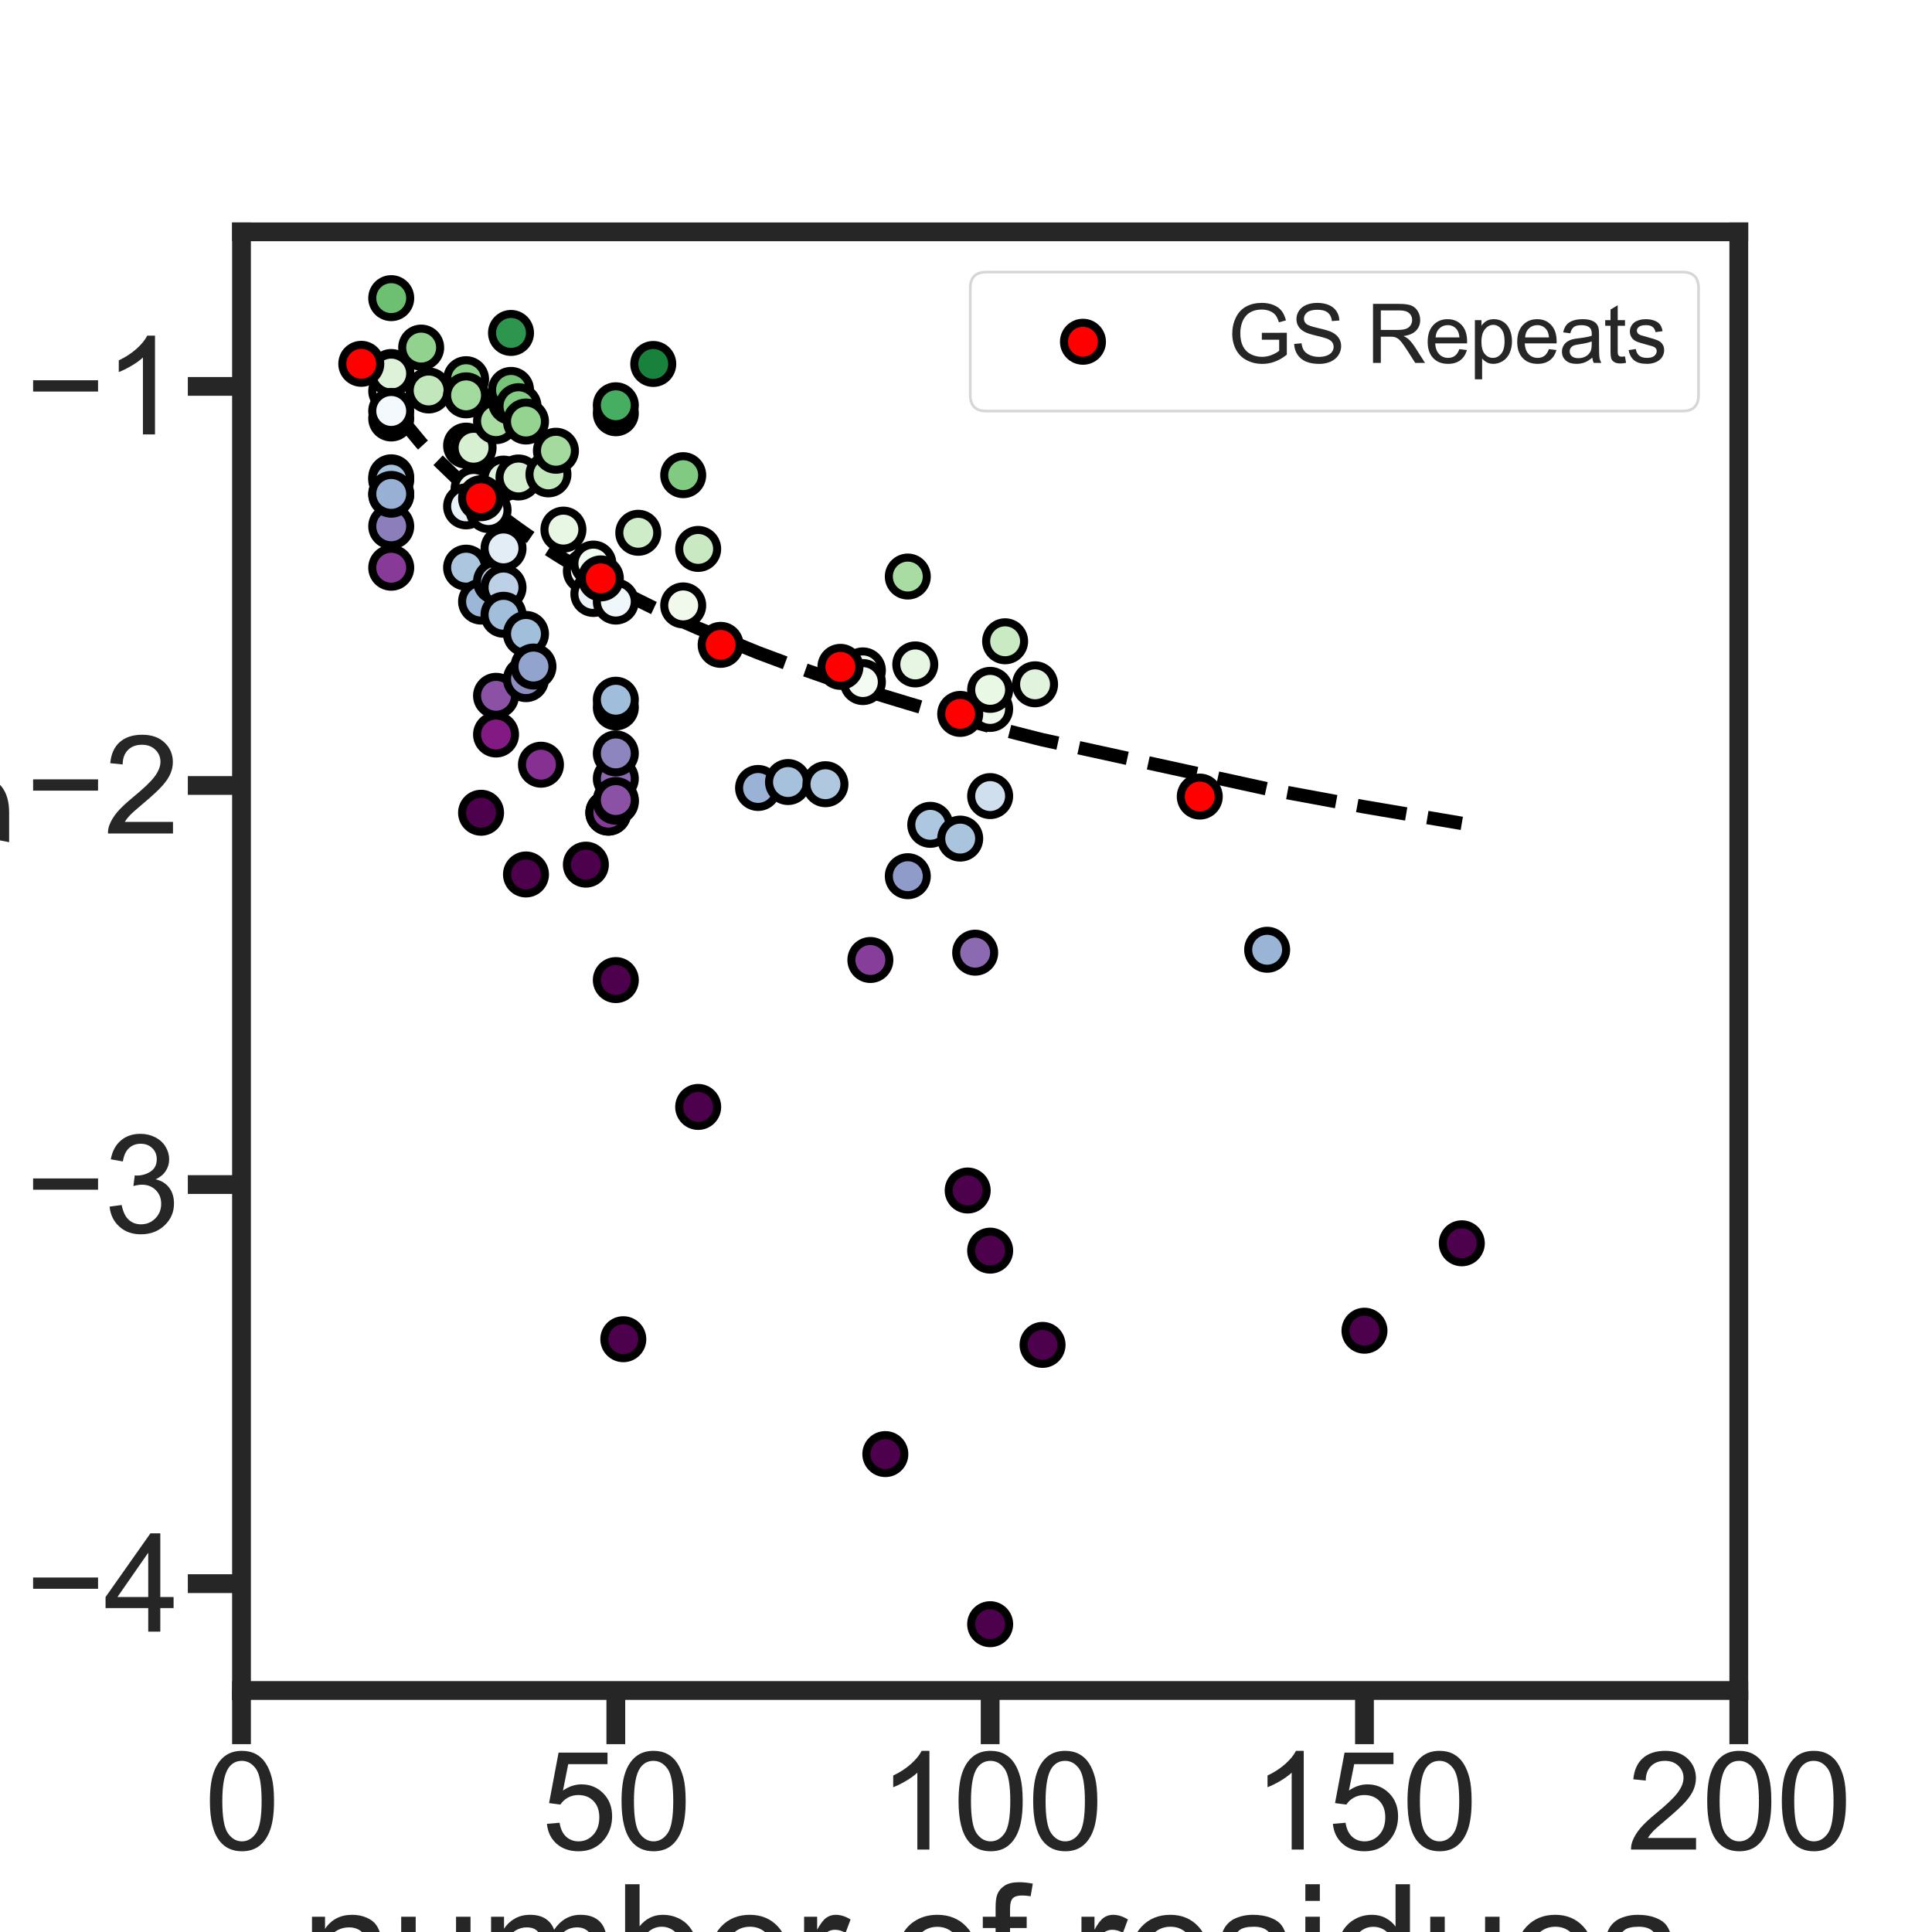 <?xml version="1.0" encoding="utf-8" standalone="no"?>
<!DOCTYPE svg PUBLIC "-//W3C//DTD SVG 1.1//EN"
  "http://www.w3.org/Graphics/SVG/1.1/DTD/svg11.dtd">
<svg xmlns:xlink="http://www.w3.org/1999/xlink" width="720pt" height="720pt" viewBox="0 0 720 720" xmlns="http://www.w3.org/2000/svg" version="1.1">
 <defs>
  <style type="text/css">*{stroke-linejoin: round; stroke-linecap: butt}</style>
 </defs>
 <g id="figure_1">
  <g id="patch_1">
   <path d="M 0 720 
L 720 720 
L 720 0 
L 0 0 
z
" style="fill: #ffffff"/>
  </g>
  <g id="axes_1">
   <g id="patch_2">
    <path d="M 90 630 
L 648 630 
L 648 86.4 
L 90 86.4 
z
" style="fill: #ffffff"/>
   </g>
   <g id="line2d_1">
    <path d="M 145.8 151.629 
L 145.8 151.629 
L 145.8 151.629 
L 145.8 151.629 
L 145.8 151.629 
L 145.8 151.629 
L 145.8 151.629 
L 145.8 151.629 
L 145.8 151.629 
L 145.8 151.629 
L 145.8 151.629 
L 145.8 151.629 
L 156.96 165.117 
L 159.75 168.137 
L 173.7 181.626 
L 173.7 181.626 
L 173.7 181.626 
L 173.7 181.626 
L 173.7 181.626 
L 176.49 184.052 
L 176.49 184.052 
L 179.28 186.4 
L 179.28 186.4 
L 182.07 188.677 
L 184.86 190.886 
L 184.86 190.886 
L 184.86 190.886 
L 184.86 190.886 
L 187.65 193.03 
L 187.65 193.03 
L 187.65 193.03 
L 187.65 193.03 
L 190.44 195.114 
L 190.44 195.114 
L 190.44 195.114 
L 193.23 197.141 
L 193.23 197.141 
L 196.02 199.114 
L 196.02 199.114 
L 196.02 199.114 
L 196.02 199.114 
L 198.81 201.036 
L 201.6 202.909 
L 204.39 204.736 
L 207.18 206.519 
L 209.97 208.259 
L 218.34 213.249 
L 218.34 213.249 
L 221.13 214.84 
L 221.13 214.84 
L 226.71 217.923 
L 226.71 217.923 
L 229.5 219.418 
L 229.5 219.418 
L 229.5 219.418 
L 229.5 219.418 
L 229.5 219.418 
L 229.5 219.418 
L 229.5 219.418 
L 229.5 219.418 
L 229.5 219.418 
L 229.5 219.418 
L 232.29 220.883 
L 237.87 223.728 
L 243.45 226.469 
L 254.61 231.663 
L 254.61 231.663 
L 260.19 234.129 
L 260.19 234.129 
L 282.51 243.246 
L 293.67 247.415 
L 307.62 252.316 
L 321.57 256.913 
L 321.57 256.913 
L 324.36 257.799 
L 329.94 259.54 
L 338.31 262.076 
L 338.31 262.076 
L 341.1 262.903 
L 346.68 264.529 
L 357.84 267.678 
L 360.63 268.444 
L 363.42 269.203 
L 369 270.698 
L 369 270.698 
L 369 270.698 
L 369 270.698 
L 369 270.698 
L 374.58 272.163 
L 385.74 275.009 
L 388.53 275.703 
L 472.23 293.988 
L 508.5 300.695 
L 544.77 306.844 
" clip-path="url(#p6c9219aa99)" style="fill: none; stroke-dasharray: 18.5,8; stroke-dashoffset: 0; stroke: #000000; stroke-width: 5"/>
   </g>
   <g id="matplotlib.axis_1">
    <g id="xtick_1">
     <g id="line2d_2">
      <defs>
       <path id="md8b0ad1a64" d="M 0 0 
L 0 20 
" style="stroke: #262626; stroke-width: 7"/>
      </defs>
      <g>
       <use xlink:href="#md8b0ad1a64" x="90" y="630" style="fill: #262626; stroke: #262626; stroke-width: 7"/>
      </g>
     </g>
     <g id="text_1">
      <!-- 0 -->
      <g style="fill: #262626" transform="translate(76.098 689.289)scale(0.5 -0.5)">
       <defs>
        <path id="ArialMT-30" d="M 266 2259 
Q 266 3072 433 3567 
Q 600 4063 929 4331 
Q 1259 4600 1759 4600 
Q 2128 4600 2406 4451 
Q 2684 4303 2865 4023 
Q 3047 3744 3150 3342 
Q 3253 2941 3253 2259 
Q 3253 1453 3087 958 
Q 2922 463 2592 192 
Q 2263 -78 1759 -78 
Q 1097 -78 719 397 
Q 266 969 266 2259 
z
M 844 2259 
Q 844 1131 1108 757 
Q 1372 384 1759 384 
Q 2147 384 2411 759 
Q 2675 1134 2675 2259 
Q 2675 3391 2411 3762 
Q 2147 4134 1753 4134 
Q 1366 4134 1134 3806 
Q 844 3388 844 2259 
z
" transform="scale(0.016)"/>
       </defs>
       <use xlink:href="#ArialMT-30"/>
      </g>
     </g>
    </g>
    <g id="xtick_2">
     <g id="line2d_3">
      <g>
       <use xlink:href="#md8b0ad1a64" x="229.5" y="630" style="fill: #262626; stroke: #262626; stroke-width: 7"/>
      </g>
     </g>
     <g id="text_2">
      <!-- 50 -->
      <g style="fill: #262626" transform="translate(201.695 689.289)scale(0.5 -0.5)">
       <defs>
        <path id="ArialMT-35" d="M 266 1200 
L 856 1250 
Q 922 819 1161 601 
Q 1400 384 1738 384 
Q 2144 384 2425 690 
Q 2706 997 2706 1503 
Q 2706 1984 2436 2262 
Q 2166 2541 1728 2541 
Q 1456 2541 1237 2417 
Q 1019 2294 894 2097 
L 366 2166 
L 809 4519 
L 3088 4519 
L 3088 3981 
L 1259 3981 
L 1013 2750 
Q 1425 3038 1878 3038 
Q 2478 3038 2890 2622 
Q 3303 2206 3303 1553 
Q 3303 931 2941 478 
Q 2500 -78 1738 -78 
Q 1113 -78 717 272 
Q 322 622 266 1200 
z
" transform="scale(0.016)"/>
       </defs>
       <use xlink:href="#ArialMT-35"/>
       <use xlink:href="#ArialMT-30" x="55.615"/>
      </g>
     </g>
    </g>
    <g id="xtick_3">
     <g id="line2d_4">
      <g>
       <use xlink:href="#md8b0ad1a64" x="369" y="630" style="fill: #262626; stroke: #262626; stroke-width: 7"/>
      </g>
     </g>
     <g id="text_3">
      <!-- 100 -->
      <g style="fill: #262626" transform="translate(327.293 689.289)scale(0.5 -0.5)">
       <defs>
        <path id="ArialMT-31" d="M 2384 0 
L 1822 0 
L 1822 3584 
Q 1619 3391 1289 3197 
Q 959 3003 697 2906 
L 697 3450 
Q 1169 3672 1522 3987 
Q 1875 4303 2022 4600 
L 2384 4600 
L 2384 0 
z
" transform="scale(0.016)"/>
       </defs>
       <use xlink:href="#ArialMT-31"/>
       <use xlink:href="#ArialMT-30" x="55.615"/>
       <use xlink:href="#ArialMT-30" x="111.23"/>
      </g>
     </g>
    </g>
    <g id="xtick_4">
     <g id="line2d_5">
      <g>
       <use xlink:href="#md8b0ad1a64" x="508.5" y="630" style="fill: #262626; stroke: #262626; stroke-width: 7"/>
      </g>
     </g>
     <g id="text_4">
      <!-- 150 -->
      <g style="fill: #262626" transform="translate(466.793 689.289)scale(0.5 -0.5)">
       <use xlink:href="#ArialMT-31"/>
       <use xlink:href="#ArialMT-35" x="55.615"/>
       <use xlink:href="#ArialMT-30" x="111.23"/>
      </g>
     </g>
    </g>
    <g id="xtick_5">
     <g id="line2d_6">
      <g>
       <use xlink:href="#md8b0ad1a64" x="648" y="630" style="fill: #262626; stroke: #262626; stroke-width: 7"/>
      </g>
     </g>
     <g id="text_5">
      <!-- 200 -->
      <g style="fill: #262626" transform="translate(606.293 689.289)scale(0.5 -0.5)">
       <defs>
        <path id="ArialMT-32" d="M 3222 541 
L 3222 0 
L 194 0 
Q 188 203 259 391 
Q 375 700 629 1000 
Q 884 1300 1366 1694 
Q 2113 2306 2375 2664 
Q 2638 3022 2638 3341 
Q 2638 3675 2398 3904 
Q 2159 4134 1775 4134 
Q 1369 4134 1125 3890 
Q 881 3647 878 3216 
L 300 3275 
Q 359 3922 746 4261 
Q 1134 4600 1788 4600 
Q 2447 4600 2831 4234 
Q 3216 3869 3216 3328 
Q 3216 3053 3103 2787 
Q 2991 2522 2730 2228 
Q 2469 1934 1863 1422 
Q 1356 997 1212 845 
Q 1069 694 975 541 
L 3222 541 
z
" transform="scale(0.016)"/>
       </defs>
       <use xlink:href="#ArialMT-32"/>
       <use xlink:href="#ArialMT-30" x="55.615"/>
       <use xlink:href="#ArialMT-30" x="111.23"/>
      </g>
     </g>
    </g>
    <g id="text_6">
     <!-- number of residues -->
     <g style="fill: #262626" transform="translate(112.219 746.173)scale(0.6 -0.6)">
      <defs>
       <path id="ArialMT-6e" d="M 422 0 
L 422 3319 
L 928 3319 
L 928 2847 
Q 1294 3394 1984 3394 
Q 2284 3394 2536 3286 
Q 2788 3178 2913 3003 
Q 3038 2828 3088 2588 
Q 3119 2431 3119 2041 
L 3119 0 
L 2556 0 
L 2556 2019 
Q 2556 2363 2490 2533 
Q 2425 2703 2258 2804 
Q 2091 2906 1866 2906 
Q 1506 2906 1245 2678 
Q 984 2450 984 1813 
L 984 0 
L 422 0 
z
" transform="scale(0.016)"/>
       <path id="ArialMT-75" d="M 2597 0 
L 2597 488 
Q 2209 -75 1544 -75 
Q 1250 -75 995 37 
Q 741 150 617 320 
Q 494 491 444 738 
Q 409 903 409 1263 
L 409 3319 
L 972 3319 
L 972 1478 
Q 972 1038 1006 884 
Q 1059 663 1231 536 
Q 1403 409 1656 409 
Q 1909 409 2131 539 
Q 2353 669 2445 892 
Q 2538 1116 2538 1541 
L 2538 3319 
L 3100 3319 
L 3100 0 
L 2597 0 
z
" transform="scale(0.016)"/>
       <path id="ArialMT-6d" d="M 422 0 
L 422 3319 
L 925 3319 
L 925 2853 
Q 1081 3097 1340 3245 
Q 1600 3394 1931 3394 
Q 2300 3394 2536 3241 
Q 2772 3088 2869 2813 
Q 3263 3394 3894 3394 
Q 4388 3394 4653 3120 
Q 4919 2847 4919 2278 
L 4919 0 
L 4359 0 
L 4359 2091 
Q 4359 2428 4304 2576 
Q 4250 2725 4106 2815 
Q 3963 2906 3769 2906 
Q 3419 2906 3187 2673 
Q 2956 2441 2956 1928 
L 2956 0 
L 2394 0 
L 2394 2156 
Q 2394 2531 2256 2718 
Q 2119 2906 1806 2906 
Q 1569 2906 1367 2781 
Q 1166 2656 1075 2415 
Q 984 2175 984 1722 
L 984 0 
L 422 0 
z
" transform="scale(0.016)"/>
       <path id="ArialMT-62" d="M 941 0 
L 419 0 
L 419 4581 
L 981 4581 
L 981 2947 
Q 1338 3394 1891 3394 
Q 2197 3394 2470 3270 
Q 2744 3147 2920 2923 
Q 3097 2700 3197 2384 
Q 3297 2069 3297 1709 
Q 3297 856 2875 390 
Q 2453 -75 1863 -75 
Q 1275 -75 941 416 
L 941 0 
z
M 934 1684 
Q 934 1088 1097 822 
Q 1363 388 1816 388 
Q 2184 388 2453 708 
Q 2722 1028 2722 1663 
Q 2722 2313 2464 2622 
Q 2206 2931 1841 2931 
Q 1472 2931 1203 2611 
Q 934 2291 934 1684 
z
" transform="scale(0.016)"/>
       <path id="ArialMT-65" d="M 2694 1069 
L 3275 997 
Q 3138 488 2766 206 
Q 2394 -75 1816 -75 
Q 1088 -75 661 373 
Q 234 822 234 1631 
Q 234 2469 665 2931 
Q 1097 3394 1784 3394 
Q 2450 3394 2872 2941 
Q 3294 2488 3294 1666 
Q 3294 1616 3291 1516 
L 816 1516 
Q 847 969 1125 678 
Q 1403 388 1819 388 
Q 2128 388 2347 550 
Q 2566 713 2694 1069 
z
M 847 1978 
L 2700 1978 
Q 2663 2397 2488 2606 
Q 2219 2931 1791 2931 
Q 1403 2931 1139 2672 
Q 875 2413 847 1978 
z
" transform="scale(0.016)"/>
       <path id="ArialMT-72" d="M 416 0 
L 416 3319 
L 922 3319 
L 922 2816 
Q 1116 3169 1280 3281 
Q 1444 3394 1641 3394 
Q 1925 3394 2219 3213 
L 2025 2691 
Q 1819 2813 1613 2813 
Q 1428 2813 1281 2702 
Q 1134 2591 1072 2394 
Q 978 2094 978 1738 
L 978 0 
L 416 0 
z
" transform="scale(0.016)"/>
       <path id="ArialMT-20" transform="scale(0.016)"/>
       <path id="ArialMT-6f" d="M 213 1659 
Q 213 2581 725 3025 
Q 1153 3394 1769 3394 
Q 2453 3394 2887 2945 
Q 3322 2497 3322 1706 
Q 3322 1066 3130 698 
Q 2938 331 2570 128 
Q 2203 -75 1769 -75 
Q 1072 -75 642 372 
Q 213 819 213 1659 
z
M 791 1659 
Q 791 1022 1069 705 
Q 1347 388 1769 388 
Q 2188 388 2466 706 
Q 2744 1025 2744 1678 
Q 2744 2294 2464 2611 
Q 2184 2928 1769 2928 
Q 1347 2928 1069 2612 
Q 791 2297 791 1659 
z
" transform="scale(0.016)"/>
       <path id="ArialMT-66" d="M 556 0 
L 556 2881 
L 59 2881 
L 59 3319 
L 556 3319 
L 556 3672 
Q 556 4006 616 4169 
Q 697 4388 901 4523 
Q 1106 4659 1475 4659 
Q 1713 4659 2000 4603 
L 1916 4113 
Q 1741 4144 1584 4144 
Q 1328 4144 1222 4034 
Q 1116 3925 1116 3625 
L 1116 3319 
L 1763 3319 
L 1763 2881 
L 1116 2881 
L 1116 0 
L 556 0 
z
" transform="scale(0.016)"/>
       <path id="ArialMT-73" d="M 197 991 
L 753 1078 
Q 800 744 1014 566 
Q 1228 388 1613 388 
Q 2000 388 2187 545 
Q 2375 703 2375 916 
Q 2375 1106 2209 1216 
Q 2094 1291 1634 1406 
Q 1016 1563 777 1677 
Q 538 1791 414 1992 
Q 291 2194 291 2438 
Q 291 2659 392 2848 
Q 494 3038 669 3163 
Q 800 3259 1026 3326 
Q 1253 3394 1513 3394 
Q 1903 3394 2198 3281 
Q 2494 3169 2634 2976 
Q 2775 2784 2828 2463 
L 2278 2388 
Q 2241 2644 2061 2787 
Q 1881 2931 1553 2931 
Q 1166 2931 1000 2803 
Q 834 2675 834 2503 
Q 834 2394 903 2306 
Q 972 2216 1119 2156 
Q 1203 2125 1616 2013 
Q 2213 1853 2448 1751 
Q 2684 1650 2818 1456 
Q 2953 1263 2953 975 
Q 2953 694 2789 445 
Q 2625 197 2315 61 
Q 2006 -75 1616 -75 
Q 969 -75 630 194 
Q 291 463 197 991 
z
" transform="scale(0.016)"/>
       <path id="ArialMT-69" d="M 425 3934 
L 425 4581 
L 988 4581 
L 988 3934 
L 425 3934 
z
M 425 0 
L 425 3319 
L 988 3319 
L 988 0 
L 425 0 
z
" transform="scale(0.016)"/>
       <path id="ArialMT-64" d="M 2575 0 
L 2575 419 
Q 2259 -75 1647 -75 
Q 1250 -75 917 144 
Q 584 363 401 755 
Q 219 1147 219 1656 
Q 219 2153 384 2558 
Q 550 2963 881 3178 
Q 1213 3394 1622 3394 
Q 1922 3394 2156 3267 
Q 2391 3141 2538 2938 
L 2538 4581 
L 3097 4581 
L 3097 0 
L 2575 0 
z
M 797 1656 
Q 797 1019 1065 703 
Q 1334 388 1700 388 
Q 2069 388 2326 689 
Q 2584 991 2584 1609 
Q 2584 2291 2321 2609 
Q 2059 2928 1675 2928 
Q 1300 2928 1048 2622 
Q 797 2316 797 1656 
z
" transform="scale(0.016)"/>
      </defs>
      <use xlink:href="#ArialMT-6e"/>
      <use xlink:href="#ArialMT-75" x="55.615"/>
      <use xlink:href="#ArialMT-6d" x="111.23"/>
      <use xlink:href="#ArialMT-62" x="194.531"/>
      <use xlink:href="#ArialMT-65" x="250.146"/>
      <use xlink:href="#ArialMT-72" x="305.762"/>
      <use xlink:href="#ArialMT-20" x="339.062"/>
      <use xlink:href="#ArialMT-6f" x="366.846"/>
      <use xlink:href="#ArialMT-66" x="422.461"/>
      <use xlink:href="#ArialMT-20" x="450.244"/>
      <use xlink:href="#ArialMT-72" x="478.027"/>
      <use xlink:href="#ArialMT-65" x="511.328"/>
      <use xlink:href="#ArialMT-73" x="566.943"/>
      <use xlink:href="#ArialMT-69" x="616.943"/>
      <use xlink:href="#ArialMT-64" x="639.16"/>
      <use xlink:href="#ArialMT-75" x="694.775"/>
      <use xlink:href="#ArialMT-65" x="750.391"/>
      <use xlink:href="#ArialMT-73" x="806.006"/>
     </g>
    </g>
   </g>
   <g id="matplotlib.axis_2">
    <g id="ytick_1">
     <g id="line2d_7">
      <defs>
       <path id="meb2c14fa1a" d="M 0 0 
L -20 0 
" style="stroke: #262626; stroke-width: 7"/>
      </defs>
      <g>
       <use xlink:href="#meb2c14fa1a" x="90" y="590.175" style="fill: #262626; stroke: #262626; stroke-width: 7"/>
      </g>
     </g>
     <g id="text_7">
      <!-- −4 -->
      <g style="fill: #262626" transform="translate(9.492 608.07)scale(0.5 -0.5)">
       <defs>
        <path id="ArialMT-2212" d="M 3381 1997 
L 356 1997 
L 356 2522 
L 3381 2522 
L 3381 1997 
z
" transform="scale(0.016)"/>
        <path id="ArialMT-34" d="M 2069 0 
L 2069 1097 
L 81 1097 
L 81 1613 
L 2172 4581 
L 2631 4581 
L 2631 1613 
L 3250 1613 
L 3250 1097 
L 2631 1097 
L 2631 0 
L 2069 0 
z
M 2069 1613 
L 2069 3678 
L 634 1613 
L 2069 1613 
z
" transform="scale(0.016)"/>
       </defs>
       <use xlink:href="#ArialMT-2212"/>
       <use xlink:href="#ArialMT-34" x="58.398"/>
      </g>
     </g>
    </g>
    <g id="ytick_2">
     <g id="line2d_8">
      <g>
       <use xlink:href="#meb2c14fa1a" x="90" y="441.449" style="fill: #262626; stroke: #262626; stroke-width: 7"/>
      </g>
     </g>
     <g id="text_8">
      <!-- −3 -->
      <g style="fill: #262626" transform="translate(9.492 459.344)scale(0.5 -0.5)">
       <defs>
        <path id="ArialMT-33" d="M 269 1209 
L 831 1284 
Q 928 806 1161 595 
Q 1394 384 1728 384 
Q 2125 384 2398 659 
Q 2672 934 2672 1341 
Q 2672 1728 2419 1979 
Q 2166 2231 1775 2231 
Q 1616 2231 1378 2169 
L 1441 2663 
Q 1497 2656 1531 2656 
Q 1891 2656 2178 2843 
Q 2466 3031 2466 3422 
Q 2466 3731 2256 3934 
Q 2047 4138 1716 4138 
Q 1388 4138 1169 3931 
Q 950 3725 888 3313 
L 325 3413 
Q 428 3978 793 4289 
Q 1159 4600 1703 4600 
Q 2078 4600 2393 4439 
Q 2709 4278 2876 4000 
Q 3044 3722 3044 3409 
Q 3044 3113 2884 2869 
Q 2725 2625 2413 2481 
Q 2819 2388 3044 2092 
Q 3269 1797 3269 1353 
Q 3269 753 2831 336 
Q 2394 -81 1725 -81 
Q 1122 -81 723 278 
Q 325 638 269 1209 
z
" transform="scale(0.016)"/>
       </defs>
       <use xlink:href="#ArialMT-2212"/>
       <use xlink:href="#ArialMT-33" x="58.398"/>
      </g>
     </g>
    </g>
    <g id="ytick_3">
     <g id="line2d_9">
      <g>
       <use xlink:href="#meb2c14fa1a" x="90" y="292.724" style="fill: #262626; stroke: #262626; stroke-width: 7"/>
      </g>
     </g>
     <g id="text_9">
      <!-- −2 -->
      <g style="fill: #262626" transform="translate(9.492 310.618)scale(0.5 -0.5)">
       <use xlink:href="#ArialMT-2212"/>
       <use xlink:href="#ArialMT-32" x="58.398"/>
      </g>
     </g>
    </g>
    <g id="ytick_4">
     <g id="line2d_10">
      <g>
       <use xlink:href="#meb2c14fa1a" x="90" y="143.998" style="fill: #262626; stroke: #262626; stroke-width: 7"/>
      </g>
     </g>
     <g id="text_10">
      <!-- −1 -->
      <g style="fill: #262626" transform="translate(9.492 161.892)scale(0.5 -0.5)">
       <use xlink:href="#ArialMT-2212"/>
       <use xlink:href="#ArialMT-31" x="58.398"/>
      </g>
     </g>
    </g>
    <g id="text_11">
     <!-- $\Delta S/k_B$  -->
     <g style="fill: #262626" transform="translate(-6.433 449.1)rotate(-90)scale(0.6 -0.6)">
      <defs>
       <path id="DejaVuSans-394" d="M 2188 4044 
L 906 525 
L 3472 525 
L 2188 4044 
z
M 50 0 
L 1831 4666 
L 2547 4666 
L 4325 0 
L 50 0 
z
" transform="scale(0.016)"/>
       <path id="DejaVuSans-Oblique-53" d="M 3859 4513 
L 3738 3897 
Q 3422 4066 3111 4152 
Q 2800 4238 2509 4238 
Q 1944 4238 1609 3991 
Q 1275 3744 1275 3334 
Q 1275 3109 1398 2989 
Q 1522 2869 2034 2731 
L 2413 2638 
Q 3053 2472 3303 2217 
Q 3553 1963 3553 1503 
Q 3553 797 2998 353 
Q 2444 -91 1538 -91 
Q 1166 -91 791 -17 
Q 416 56 38 206 
L 166 856 
Q 513 641 861 531 
Q 1209 422 1556 422 
Q 2147 422 2503 684 
Q 2859 947 2859 1369 
Q 2859 1650 2717 1795 
Q 2575 1941 2106 2059 
L 1728 2156 
Q 1081 2325 845 2545 
Q 609 2766 609 3163 
Q 609 3859 1145 4304 
Q 1681 4750 2541 4750 
Q 2875 4750 3203 4690 
Q 3531 4631 3859 4513 
z
" transform="scale(0.016)"/>
       <path id="DejaVuSans-2f" d="M 1625 4666 
L 2156 4666 
L 531 -594 
L 0 -594 
L 1625 4666 
z
" transform="scale(0.016)"/>
       <path id="DejaVuSans-Oblique-6b" d="M 1172 4863 
L 1747 4863 
L 1197 2028 
L 3169 3500 
L 3916 3500 
L 1716 1825 
L 3322 0 
L 2625 0 
L 1131 1709 
L 800 0 
L 225 0 
L 1172 4863 
z
" transform="scale(0.016)"/>
       <path id="DejaVuSans-Oblique-42" d="M 1081 4666 
L 2694 4666 
Q 3350 4666 3675 4422 
Q 4000 4178 4000 3688 
Q 4000 3238 3720 2911 
Q 3441 2584 2988 2516 
Q 3375 2428 3569 2181 
Q 3763 1934 3763 1522 
Q 3763 819 3242 409 
Q 2722 0 1819 0 
L 172 0 
L 1081 4666 
z
M 1234 2228 
L 903 519 
L 1919 519 
Q 2491 519 2800 781 
Q 3109 1044 3109 1522 
Q 3109 1891 2904 2059 
Q 2700 2228 2247 2228 
L 1234 2228 
z
M 1606 4147 
L 1331 2741 
L 2272 2741 
Q 2775 2741 3058 2959 
Q 3341 3178 3341 3566 
Q 3341 3869 3150 4008 
Q 2959 4147 2541 4147 
L 1606 4147 
z
" transform="scale(0.016)"/>
      </defs>
      <use xlink:href="#DejaVuSans-394" transform="translate(0 0.016)"/>
      <use xlink:href="#DejaVuSans-Oblique-53" transform="translate(68.408 0.016)"/>
      <use xlink:href="#DejaVuSans-2f" transform="translate(131.885 0.016)"/>
      <use xlink:href="#DejaVuSans-Oblique-6b" transform="translate(165.576 0.016)"/>
      <use xlink:href="#DejaVuSans-Oblique-42" transform="translate(223.486 -16.391)scale(0.7)"/>
      <use xlink:href="#ArialMT-20" transform="translate(274.243 0.016)"/>
     </g>
    </g>
   </g>
   <g id="PathCollection_1">
    <defs>
     <path id="C0_0_58d34bbe6d" d="M 0 7.071 
C 1.875 7.071 3.674 6.326 5 5 
C 6.326 3.674 7.071 1.875 7.071 -0 
C 7.071 -1.875 6.326 -3.674 5 -5 
C 3.674 -6.326 1.875 -7.071 0 -7.071 
C -1.875 -7.071 -3.674 -6.326 -5 -5 
C -6.326 -3.674 -7.071 -1.875 -7.071 0 
C -7.071 1.875 -6.326 3.674 -5 5 
C -3.674 6.326 -1.875 7.071 0 7.071 
z
"/>
    </defs>
    <g clip-path="url(#p6c9219aa99)">
     <use xlink:href="#C0_0_58d34bbe6d" x="145.8" y="145.726" style="fill: #ecf8e8; stroke: #000000; stroke-width: 3"/>
    </g>
    <g clip-path="url(#p6c9219aa99)">
     <use xlink:href="#C0_0_58d34bbe6d" x="145.8" y="111.109" style="fill: #6dc072; stroke: #000000; stroke-width: 3"/>
    </g>
    <g clip-path="url(#p6c9219aa99)">
     <use xlink:href="#C0_0_58d34bbe6d" x="145.8" y="138.64" style="fill: #dbf1d6; stroke: #000000; stroke-width: 3"/>
    </g>
    <g clip-path="url(#p6c9219aa99)">
     <use xlink:href="#C0_0_58d34bbe6d" x="145.8" y="139.213" style="fill: #ddf2d8; stroke: #000000; stroke-width: 3"/>
    </g>
    <g clip-path="url(#p6c9219aa99)">
     <use xlink:href="#C0_0_58d34bbe6d" x="156.96" y="129.538" style="fill: #91d28e; stroke: #000000; stroke-width: 3"/>
    </g>
    <g clip-path="url(#p6c9219aa99)">
     <use xlink:href="#C0_0_58d34bbe6d" x="159.75" y="145.515" style="fill: #c3e7bc; stroke: #000000; stroke-width: 3"/>
    </g>
    <g clip-path="url(#p6c9219aa99)">
     <use xlink:href="#C0_0_58d34bbe6d" x="173.7" y="166.067" style="fill: #dbf1d6; stroke: #000000; stroke-width: 3"/>
    </g>
    <g clip-path="url(#p6c9219aa99)">
     <use xlink:href="#C0_0_58d34bbe6d" x="173.7" y="141.313" style="fill: #8dd08a; stroke: #000000; stroke-width: 3"/>
    </g>
    <g clip-path="url(#p6c9219aa99)">
     <use xlink:href="#C0_0_58d34bbe6d" x="173.7" y="147.336" style="fill: #a3da9d; stroke: #000000; stroke-width: 3"/>
    </g>
    <g clip-path="url(#p6c9219aa99)">
     <use xlink:href="#C0_0_58d34bbe6d" x="176.49" y="166.859" style="fill: #d8f0d2; stroke: #000000; stroke-width: 3"/>
    </g>
    <g clip-path="url(#p6c9219aa99)">
     <use xlink:href="#C0_0_58d34bbe6d" x="176.49" y="182.202" style="fill: #f4fbf2; stroke: #000000; stroke-width: 3"/>
    </g>
    <g clip-path="url(#p6c9219aa99)">
     <use xlink:href="#C0_0_58d34bbe6d" x="184.86" y="156.951" style="fill: #aadda4; stroke: #000000; stroke-width: 3"/>
    </g>
    <g clip-path="url(#p6c9219aa99)">
     <use xlink:href="#C0_0_58d34bbe6d" x="187.65" y="178.353" style="fill: #dff3da; stroke: #000000; stroke-width: 3"/>
    </g>
    <g clip-path="url(#p6c9219aa99)">
     <use xlink:href="#C0_0_58d34bbe6d" x="190.44" y="149.775" style="fill: #84cc83; stroke: #000000; stroke-width: 3"/>
    </g>
    <g clip-path="url(#p6c9219aa99)">
     <use xlink:href="#C0_0_58d34bbe6d" x="190.44" y="145.309" style="fill: #75c477; stroke: #000000; stroke-width: 3"/>
    </g>
    <g clip-path="url(#p6c9219aa99)">
     <use xlink:href="#C0_0_58d34bbe6d" x="190.44" y="124.077" style="fill: #2d954d; stroke: #000000; stroke-width: 3"/>
    </g>
    <g clip-path="url(#p6c9219aa99)">
     <use xlink:href="#C0_0_58d34bbe6d" x="193.23" y="177.944" style="fill: #d6efd0; stroke: #000000; stroke-width: 3"/>
    </g>
    <g clip-path="url(#p6c9219aa99)">
     <use xlink:href="#C0_0_58d34bbe6d" x="193.23" y="151.379" style="fill: #84cc83; stroke: #000000; stroke-width: 3"/>
    </g>
    <g clip-path="url(#p6c9219aa99)">
     <use xlink:href="#C0_0_58d34bbe6d" x="196.02" y="157.089" style="fill: #94d390; stroke: #000000; stroke-width: 3"/>
    </g>
    <g clip-path="url(#p6c9219aa99)">
     <use xlink:href="#C0_0_58d34bbe6d" x="204.39" y="176.786" style="fill: #c2e7bb; stroke: #000000; stroke-width: 3"/>
    </g>
    <g clip-path="url(#p6c9219aa99)">
     <use xlink:href="#C0_0_58d34bbe6d" x="207.18" y="167.978" style="fill: #a4da9e; stroke: #000000; stroke-width: 3"/>
    </g>
    <g clip-path="url(#p6c9219aa99)">
     <use xlink:href="#C0_0_58d34bbe6d" x="209.97" y="197.374" style="fill: #e8f6e4; stroke: #000000; stroke-width: 3"/>
    </g>
    <g clip-path="url(#p6c9219aa99)">
     <use xlink:href="#C0_0_58d34bbe6d" x="218.34" y="212.811" style="fill: #f6fcf4; stroke: #000000; stroke-width: 3"/>
    </g>
    <g clip-path="url(#p6c9219aa99)">
     <use xlink:href="#C0_0_58d34bbe6d" x="221.13" y="210.031" style="fill: #f1faee; stroke: #000000; stroke-width: 3"/>
    </g>
    <g clip-path="url(#p6c9219aa99)">
     <use xlink:href="#C0_0_58d34bbe6d" x="229.5" y="154.005" style="fill: #52b365; stroke: #000000; stroke-width: 3"/>
    </g>
    <g clip-path="url(#p6c9219aa99)">
     <use xlink:href="#C0_0_58d34bbe6d" x="229.5" y="151.029" style="fill: #46ae60; stroke: #000000; stroke-width: 3"/>
    </g>
    <g clip-path="url(#p6c9219aa99)">
     <use xlink:href="#C0_0_58d34bbe6d" x="237.87" y="198.551" style="fill: #ceecc8; stroke: #000000; stroke-width: 3"/>
    </g>
    <g clip-path="url(#p6c9219aa99)">
     <use xlink:href="#C0_0_58d34bbe6d" x="243.45" y="135.638" style="fill: #18823d; stroke: #000000; stroke-width: 3"/>
    </g>
    <g clip-path="url(#p6c9219aa99)">
     <use xlink:href="#C0_0_58d34bbe6d" x="254.61" y="225.621" style="fill: #f0f9ec; stroke: #000000; stroke-width: 3"/>
    </g>
    <g clip-path="url(#p6c9219aa99)">
     <use xlink:href="#C0_0_58d34bbe6d" x="254.61" y="177.082" style="fill: #81ca81; stroke: #000000; stroke-width: 3"/>
    </g>
    <g clip-path="url(#p6c9219aa99)">
     <use xlink:href="#C0_0_58d34bbe6d" x="260.19" y="204.568" style="fill: #c8e9c1; stroke: #000000; stroke-width: 3"/>
    </g>
    <g clip-path="url(#p6c9219aa99)">
     <use xlink:href="#C0_0_58d34bbe6d" x="321.57" y="249.835" style="fill: #f0f9ec; stroke: #000000; stroke-width: 3"/>
    </g>
    <g clip-path="url(#p6c9219aa99)">
     <use xlink:href="#C0_0_58d34bbe6d" x="321.57" y="254.188" style="fill: #f4fbf2; stroke: #000000; stroke-width: 3"/>
    </g>
    <g clip-path="url(#p6c9219aa99)">
     <use xlink:href="#C0_0_58d34bbe6d" x="338.31" y="214.864" style="fill: #a8dca2; stroke: #000000; stroke-width: 3"/>
    </g>
    <g clip-path="url(#p6c9219aa99)">
     <use xlink:href="#C0_0_58d34bbe6d" x="341.1" y="247.61" style="fill: #e7f6e2; stroke: #000000; stroke-width: 3"/>
    </g>
    <g clip-path="url(#p6c9219aa99)">
     <use xlink:href="#C0_0_58d34bbe6d" x="369" y="264.205" style="fill: #f0f9ed; stroke: #000000; stroke-width: 3"/>
    </g>
    <g clip-path="url(#p6c9219aa99)">
     <use xlink:href="#C0_0_58d34bbe6d" x="369" y="257.091" style="fill: #e9f7e5; stroke: #000000; stroke-width: 3"/>
    </g>
    <g clip-path="url(#p6c9219aa99)">
     <use xlink:href="#C0_0_58d34bbe6d" x="374.58" y="238.986" style="fill: #caeac3; stroke: #000000; stroke-width: 3"/>
    </g>
    <g clip-path="url(#p6c9219aa99)">
     <use xlink:href="#C0_0_58d34bbe6d" x="385.74" y="255.021" style="fill: #e1f3dc; stroke: #000000; stroke-width: 3"/>
    </g>
   </g>
   <g id="PathCollection_2">
    <defs>
     <path id="C1_0_e178760808" d="M 0 7.071 
C 1.875 7.071 3.674 6.326 5 5 
C 6.326 3.674 7.071 1.875 7.071 -0 
C 7.071 -1.875 6.326 -3.674 5 -5 
C 3.674 -6.326 1.875 -7.071 0 -7.071 
C -1.875 -7.071 -3.674 -6.326 -5 -5 
C -6.326 -3.674 -7.071 -1.875 -7.071 0 
C -7.071 1.875 -6.326 3.674 -5 5 
C -3.674 6.326 -1.875 7.071 0 7.071 
z
"/>
    </defs>
    <g clip-path="url(#p6c9219aa99)">
     <use xlink:href="#C1_0_e178760808" x="145.8" y="177.879" style="fill: #a9c4de; stroke: #000000; stroke-width: 3"/>
    </g>
    <g clip-path="url(#p6c9219aa99)">
     <use xlink:href="#C1_0_e178760808" x="145.8" y="155.954" style="fill: #edf5f9; stroke: #000000; stroke-width: 3"/>
    </g>
    <g clip-path="url(#p6c9219aa99)">
     <use xlink:href="#C1_0_e178760808" x="145.8" y="211.579" style="fill: #873a98; stroke: #000000; stroke-width: 3"/>
    </g>
    <g clip-path="url(#p6c9219aa99)">
     <use xlink:href="#C1_0_e178760808" x="145.8" y="196.139" style="fill: #8c7eba; stroke: #000000; stroke-width: 3"/>
    </g>
    <g clip-path="url(#p6c9219aa99)">
     <use xlink:href="#C1_0_e178760808" x="145.8" y="184.353" style="fill: #98aed3; stroke: #000000; stroke-width: 3"/>
    </g>
    <g clip-path="url(#p6c9219aa99)">
     <use xlink:href="#C1_0_e178760808" x="145.8" y="178.757" style="fill: #a6c2dd; stroke: #000000; stroke-width: 3"/>
    </g>
    <g clip-path="url(#p6c9219aa99)">
     <use xlink:href="#C1_0_e178760808" x="145.8" y="184.068" style="fill: #98b0d3; stroke: #000000; stroke-width: 3"/>
    </g>
    <g clip-path="url(#p6c9219aa99)">
     <use xlink:href="#C1_0_e178760808" x="145.8" y="153.156" style="fill: #f3f9fc; stroke: #000000; stroke-width: 3"/>
    </g>
    <g clip-path="url(#p6c9219aa99)">
     <use xlink:href="#C1_0_e178760808" x="173.7" y="211.55" style="fill: #acc6df; stroke: #000000; stroke-width: 3"/>
    </g>
    <g clip-path="url(#p6c9219aa99)">
     <use xlink:href="#C1_0_e178760808" x="173.7" y="188.709" style="fill: #e9f2f8; stroke: #000000; stroke-width: 3"/>
    </g>
    <g clip-path="url(#p6c9219aa99)">
     <use xlink:href="#C1_0_e178760808" x="179.28" y="224.202" style="fill: #9bb6d7; stroke: #000000; stroke-width: 3"/>
    </g>
    <g clip-path="url(#p6c9219aa99)">
     <use xlink:href="#C1_0_e178760808" x="179.28" y="302.888" style="fill: #4d004b; stroke: #000000; stroke-width: 3"/>
    </g>
    <g clip-path="url(#p6c9219aa99)">
     <use xlink:href="#C1_0_e178760808" x="182.07" y="190.092" style="fill: #f5fafc; stroke: #000000; stroke-width: 3"/>
    </g>
    <g clip-path="url(#p6c9219aa99)">
     <use xlink:href="#C1_0_e178760808" x="184.86" y="259.308" style="fill: #8a51a5; stroke: #000000; stroke-width: 3"/>
    </g>
    <g clip-path="url(#p6c9219aa99)">
     <use xlink:href="#C1_0_e178760808" x="184.86" y="273.733" style="fill: #831a83; stroke: #000000; stroke-width: 3"/>
    </g>
    <g clip-path="url(#p6c9219aa99)">
     <use xlink:href="#C1_0_e178760808" x="184.86" y="216.71" style="fill: #bcd1e5; stroke: #000000; stroke-width: 3"/>
    </g>
    <g clip-path="url(#p6c9219aa99)">
     <use xlink:href="#C1_0_e178760808" x="187.65" y="204.369" style="fill: #e2edf5; stroke: #000000; stroke-width: 3"/>
    </g>
    <g clip-path="url(#p6c9219aa99)">
     <use xlink:href="#C1_0_e178760808" x="187.65" y="218.935" style="fill: #bcd1e5; stroke: #000000; stroke-width: 3"/>
    </g>
    <g clip-path="url(#p6c9219aa99)">
     <use xlink:href="#C1_0_e178760808" x="187.65" y="229.109" style="fill: #a1bedb; stroke: #000000; stroke-width: 3"/>
    </g>
    <g clip-path="url(#p6c9219aa99)">
     <use xlink:href="#C1_0_e178760808" x="196.02" y="325.888" style="fill: #4d004b; stroke: #000000; stroke-width: 3"/>
    </g>
    <g clip-path="url(#p6c9219aa99)">
     <use xlink:href="#C1_0_e178760808" x="196.02" y="236.244" style="fill: #a1bedb; stroke: #000000; stroke-width: 3"/>
    </g>
    <g clip-path="url(#p6c9219aa99)">
     <use xlink:href="#C1_0_e178760808" x="196.02" y="253.098" style="fill: #8c8cc1; stroke: #000000; stroke-width: 3"/>
    </g>
    <g clip-path="url(#p6c9219aa99)">
     <use xlink:href="#C1_0_e178760808" x="198.81" y="248.4" style="fill: #92a3cd; stroke: #000000; stroke-width: 3"/>
    </g>
    <g clip-path="url(#p6c9219aa99)">
     <use xlink:href="#C1_0_e178760808" x="201.6" y="284.985" style="fill: #863092; stroke: #000000; stroke-width: 3"/>
    </g>
    <g clip-path="url(#p6c9219aa99)">
     <use xlink:href="#C1_0_e178760808" x="218.34" y="322.23" style="fill: #4d004b; stroke: #000000; stroke-width: 3"/>
    </g>
    <g clip-path="url(#p6c9219aa99)">
     <use xlink:href="#C1_0_e178760808" x="221.13" y="221.354" style="fill: #ecf4f9; stroke: #000000; stroke-width: 3"/>
    </g>
    <g clip-path="url(#p6c9219aa99)">
     <use xlink:href="#C1_0_e178760808" x="226.71" y="302.849" style="fill: #873b99; stroke: #000000; stroke-width: 3"/>
    </g>
    <g clip-path="url(#p6c9219aa99)">
     <use xlink:href="#C1_0_e178760808" x="226.71" y="302.849" style="fill: #873b99; stroke: #000000; stroke-width: 3"/>
    </g>
    <g clip-path="url(#p6c9219aa99)">
     <use xlink:href="#C1_0_e178760808" x="229.5" y="298.783" style="fill: #894fa3; stroke: #000000; stroke-width: 3"/>
    </g>
    <g clip-path="url(#p6c9219aa99)">
     <use xlink:href="#C1_0_e178760808" x="229.5" y="263.626" style="fill: #9cb7d7; stroke: #000000; stroke-width: 3"/>
    </g>
    <g clip-path="url(#p6c9219aa99)">
     <use xlink:href="#C1_0_e178760808" x="229.5" y="290.184" style="fill: #8c69b0; stroke: #000000; stroke-width: 3"/>
    </g>
    <g clip-path="url(#p6c9219aa99)">
     <use xlink:href="#C1_0_e178760808" x="229.5" y="298.162" style="fill: #8a51a5; stroke: #000000; stroke-width: 3"/>
    </g>
    <g clip-path="url(#p6c9219aa99)">
     <use xlink:href="#C1_0_e178760808" x="229.5" y="365.248" style="fill: #4d004b; stroke: #000000; stroke-width: 3"/>
    </g>
    <g clip-path="url(#p6c9219aa99)">
     <use xlink:href="#C1_0_e178760808" x="229.5" y="224.195" style="fill: #f0f7fa; stroke: #000000; stroke-width: 3"/>
    </g>
    <g clip-path="url(#p6c9219aa99)">
     <use xlink:href="#C1_0_e178760808" x="229.5" y="260.768" style="fill: #a0bddb; stroke: #000000; stroke-width: 3"/>
    </g>
    <g clip-path="url(#p6c9219aa99)">
     <use xlink:href="#C1_0_e178760808" x="229.5" y="280.77" style="fill: #8c85be; stroke: #000000; stroke-width: 3"/>
    </g>
    <g clip-path="url(#p6c9219aa99)">
     <use xlink:href="#C1_0_e178760808" x="232.29" y="499.087" style="fill: #4d004b; stroke: #000000; stroke-width: 3"/>
    </g>
    <g clip-path="url(#p6c9219aa99)">
     <use xlink:href="#C1_0_e178760808" x="260.19" y="412.521" style="fill: #4d004b; stroke: #000000; stroke-width: 3"/>
    </g>
    <g clip-path="url(#p6c9219aa99)">
     <use xlink:href="#C1_0_e178760808" x="282.51" y="293.65" style="fill: #99b2d5; stroke: #000000; stroke-width: 3"/>
    </g>
    <g clip-path="url(#p6c9219aa99)">
     <use xlink:href="#C1_0_e178760808" x="293.67" y="291.443" style="fill: #a5c1dc; stroke: #000000; stroke-width: 3"/>
    </g>
    <g clip-path="url(#p6c9219aa99)">
     <use xlink:href="#C1_0_e178760808" x="307.62" y="292.252" style="fill: #afc8e0; stroke: #000000; stroke-width: 3"/>
    </g>
    <g clip-path="url(#p6c9219aa99)">
     <use xlink:href="#C1_0_e178760808" x="324.36" y="357.761" style="fill: #873d9a; stroke: #000000; stroke-width: 3"/>
    </g>
    <g clip-path="url(#p6c9219aa99)">
     <use xlink:href="#C1_0_e178760808" x="329.94" y="541.896" style="fill: #4d004b; stroke: #000000; stroke-width: 3"/>
    </g>
    <g clip-path="url(#p6c9219aa99)">
     <use xlink:href="#C1_0_e178760808" x="338.31" y="326.532" style="fill: #8f9bc9; stroke: #000000; stroke-width: 3"/>
    </g>
    <g clip-path="url(#p6c9219aa99)">
     <use xlink:href="#C1_0_e178760808" x="346.68" y="307.392" style="fill: #adc7e0; stroke: #000000; stroke-width: 3"/>
    </g>
    <g clip-path="url(#p6c9219aa99)">
     <use xlink:href="#C1_0_e178760808" x="357.84" y="312.522" style="fill: #aac4de; stroke: #000000; stroke-width: 3"/>
    </g>
    <g clip-path="url(#p6c9219aa99)">
     <use xlink:href="#C1_0_e178760808" x="360.63" y="443.668" style="fill: #4d004b; stroke: #000000; stroke-width: 3"/>
    </g>
    <g clip-path="url(#p6c9219aa99)">
     <use xlink:href="#C1_0_e178760808" x="363.42" y="355.037" style="fill: #8c6ab1; stroke: #000000; stroke-width: 3"/>
    </g>
    <g clip-path="url(#p6c9219aa99)">
     <use xlink:href="#C1_0_e178760808" x="369" y="605.291" style="fill: #4d004b; stroke: #000000; stroke-width: 3"/>
    </g>
    <g clip-path="url(#p6c9219aa99)">
     <use xlink:href="#C1_0_e178760808" x="369" y="296.677" style="fill: #cfdfed; stroke: #000000; stroke-width: 3"/>
    </g>
    <g clip-path="url(#p6c9219aa99)">
     <use xlink:href="#C1_0_e178760808" x="369" y="466.077" style="fill: #4d004b; stroke: #000000; stroke-width: 3"/>
    </g>
    <g clip-path="url(#p6c9219aa99)">
     <use xlink:href="#C1_0_e178760808" x="388.53" y="501.201" style="fill: #4d004b; stroke: #000000; stroke-width: 3"/>
    </g>
    <g clip-path="url(#p6c9219aa99)">
     <use xlink:href="#C1_0_e178760808" x="472.23" y="353.948" style="fill: #9ab4d6; stroke: #000000; stroke-width: 3"/>
    </g>
    <g clip-path="url(#p6c9219aa99)">
     <use xlink:href="#C1_0_e178760808" x="508.5" y="495.916" style="fill: #4d004b; stroke: #000000; stroke-width: 3"/>
    </g>
    <g clip-path="url(#p6c9219aa99)">
     <use xlink:href="#C1_0_e178760808" x="544.77" y="463.339" style="fill: #4d004b; stroke: #000000; stroke-width: 3"/>
    </g>
   </g>
   <g id="PathCollection_3">
    <defs>
     <path id="ma8140bbe13" d="M 0 7.071 
C 1.875 7.071 3.674 6.326 5 5 
C 6.326 3.674 7.071 1.875 7.071 0 
C 7.071 -1.875 6.326 -3.674 5 -5 
C 3.674 -6.326 1.875 -7.071 0 -7.071 
C -1.875 -7.071 -3.674 -6.326 -5 -5 
C -6.326 -3.674 -7.071 -1.875 -7.071 0 
C -7.071 1.875 -6.326 3.674 -5 5 
C -3.674 6.326 -1.875 7.071 0 7.071 
z
" style="stroke: #000000; stroke-width: 3"/>
    </defs>
    <g clip-path="url(#p6c9219aa99)">
     <use xlink:href="#ma8140bbe13" x="134.64" y="135.582" style="fill: #ff0000; stroke: #000000; stroke-width: 3"/>
     <use xlink:href="#ma8140bbe13" x="179.28" y="185.668" style="fill: #ff0000; stroke: #000000; stroke-width: 3"/>
     <use xlink:href="#ma8140bbe13" x="223.92" y="215.552" style="fill: #ff0000; stroke: #000000; stroke-width: 3"/>
     <use xlink:href="#ma8140bbe13" x="268.56" y="240.323" style="fill: #ff0000; stroke: #000000; stroke-width: 3"/>
     <use xlink:href="#ma8140bbe13" x="313.2" y="248.521" style="fill: #ff0000; stroke: #000000; stroke-width: 3"/>
     <use xlink:href="#ma8140bbe13" x="357.84" y="266.052" style="fill: #ff0000; stroke: #000000; stroke-width: 3"/>
     <use xlink:href="#ma8140bbe13" x="447.12" y="296.86" style="fill: #ff0000; stroke: #000000; stroke-width: 3"/>
    </g>
   </g>
   <g id="patch_3">
    <path d="M 90 630 
L 90 86.4 
" style="fill: none; stroke: #262626; stroke-width: 7; stroke-linejoin: miter; stroke-linecap: square"/>
   </g>
   <g id="patch_4">
    <path d="M 648 630 
L 648 86.4 
" style="fill: none; stroke: #262626; stroke-width: 7; stroke-linejoin: miter; stroke-linecap: square"/>
   </g>
   <g id="patch_5">
    <path d="M 90 630 
L 648 630 
" style="fill: none; stroke: #262626; stroke-width: 7; stroke-linejoin: miter; stroke-linecap: square"/>
   </g>
   <g id="patch_6">
    <path d="M 90 86.4 
L 648 86.4 
" style="fill: none; stroke: #262626; stroke-width: 7; stroke-linejoin: miter; stroke-linecap: square"/>
   </g>
   <g id="legend_1">
    <g id="patch_7">
     <path d="M 367.589 153.202 
L 627 153.202 
Q 633 153.202 633 147.202 
L 633 107.4 
Q 633 101.4 627 101.4 
L 367.589 101.4 
Q 361.589 101.4 361.589 107.4 
L 361.589 147.202 
Q 361.589 153.202 367.589 153.202 
z
" style="fill: #ffffff; opacity: 0.8; stroke: #cccccc; stroke-linejoin: miter"/>
    </g>
    <g id="PathCollection_4">
     <g>
      <use xlink:href="#ma8140bbe13" x="403.589" y="127.364" style="fill: #ff0000; stroke: #000000; stroke-width: 3"/>
     </g>
    </g>
    <g id="text_12">
     <!-- GS Repeats -->
     <g style="fill: #262626" transform="translate(457.589 135.239)scale(0.3 -0.3)">
      <defs>
       <path id="ArialMT-47" d="M 2638 1797 
L 2638 2334 
L 4578 2338 
L 4578 638 
Q 4131 281 3656 101 
Q 3181 -78 2681 -78 
Q 2006 -78 1454 211 
Q 903 500 622 1047 
Q 341 1594 341 2269 
Q 341 2938 620 3517 
Q 900 4097 1425 4378 
Q 1950 4659 2634 4659 
Q 3131 4659 3532 4498 
Q 3934 4338 4162 4050 
Q 4391 3763 4509 3300 
L 3963 3150 
Q 3859 3500 3706 3700 
Q 3553 3900 3268 4020 
Q 2984 4141 2638 4141 
Q 2222 4141 1919 4014 
Q 1616 3888 1430 3681 
Q 1244 3475 1141 3228 
Q 966 2803 966 2306 
Q 966 1694 1177 1281 
Q 1388 869 1791 669 
Q 2194 469 2647 469 
Q 3041 469 3416 620 
Q 3791 772 3984 944 
L 3984 1797 
L 2638 1797 
z
" transform="scale(0.016)"/>
       <path id="ArialMT-53" d="M 288 1472 
L 859 1522 
Q 900 1178 1048 958 
Q 1197 738 1509 602 
Q 1822 466 2213 466 
Q 2559 466 2825 569 
Q 3091 672 3220 851 
Q 3350 1031 3350 1244 
Q 3350 1459 3225 1620 
Q 3100 1781 2813 1891 
Q 2628 1963 1997 2114 
Q 1366 2266 1113 2400 
Q 784 2572 623 2826 
Q 463 3081 463 3397 
Q 463 3744 659 4045 
Q 856 4347 1234 4503 
Q 1613 4659 2075 4659 
Q 2584 4659 2973 4495 
Q 3363 4331 3572 4012 
Q 3781 3694 3797 3291 
L 3216 3247 
Q 3169 3681 2898 3903 
Q 2628 4125 2100 4125 
Q 1550 4125 1298 3923 
Q 1047 3722 1047 3438 
Q 1047 3191 1225 3031 
Q 1400 2872 2139 2705 
Q 2878 2538 3153 2413 
Q 3553 2228 3743 1945 
Q 3934 1663 3934 1294 
Q 3934 928 3725 604 
Q 3516 281 3123 101 
Q 2731 -78 2241 -78 
Q 1619 -78 1198 103 
Q 778 284 539 648 
Q 300 1013 288 1472 
z
" transform="scale(0.016)"/>
       <path id="ArialMT-52" d="M 503 0 
L 503 4581 
L 2534 4581 
Q 3147 4581 3465 4457 
Q 3784 4334 3975 4021 
Q 4166 3709 4166 3331 
Q 4166 2844 3850 2509 
Q 3534 2175 2875 2084 
Q 3116 1969 3241 1856 
Q 3506 1613 3744 1247 
L 4541 0 
L 3778 0 
L 3172 953 
Q 2906 1366 2734 1584 
Q 2563 1803 2427 1890 
Q 2291 1978 2150 2013 
Q 2047 2034 1813 2034 
L 1109 2034 
L 1109 0 
L 503 0 
z
M 1109 2559 
L 2413 2559 
Q 2828 2559 3062 2645 
Q 3297 2731 3419 2920 
Q 3541 3109 3541 3331 
Q 3541 3656 3305 3865 
Q 3069 4075 2559 4075 
L 1109 4075 
L 1109 2559 
z
" transform="scale(0.016)"/>
       <path id="ArialMT-70" d="M 422 -1272 
L 422 3319 
L 934 3319 
L 934 2888 
Q 1116 3141 1344 3267 
Q 1572 3394 1897 3394 
Q 2322 3394 2647 3175 
Q 2972 2956 3137 2557 
Q 3303 2159 3303 1684 
Q 3303 1175 3120 767 
Q 2938 359 2589 142 
Q 2241 -75 1856 -75 
Q 1575 -75 1351 44 
Q 1128 163 984 344 
L 984 -1272 
L 422 -1272 
z
M 931 1641 
Q 931 1000 1190 694 
Q 1450 388 1819 388 
Q 2194 388 2461 705 
Q 2728 1022 2728 1688 
Q 2728 2322 2467 2637 
Q 2206 2953 1844 2953 
Q 1484 2953 1207 2617 
Q 931 2281 931 1641 
z
" transform="scale(0.016)"/>
       <path id="ArialMT-61" d="M 2588 409 
Q 2275 144 1986 34 
Q 1697 -75 1366 -75 
Q 819 -75 525 192 
Q 231 459 231 875 
Q 231 1119 342 1320 
Q 453 1522 633 1644 
Q 813 1766 1038 1828 
Q 1203 1872 1538 1913 
Q 2219 1994 2541 2106 
Q 2544 2222 2544 2253 
Q 2544 2597 2384 2738 
Q 2169 2928 1744 2928 
Q 1347 2928 1158 2789 
Q 969 2650 878 2297 
L 328 2372 
Q 403 2725 575 2942 
Q 747 3159 1072 3276 
Q 1397 3394 1825 3394 
Q 2250 3394 2515 3294 
Q 2781 3194 2906 3042 
Q 3031 2891 3081 2659 
Q 3109 2516 3109 2141 
L 3109 1391 
Q 3109 606 3145 398 
Q 3181 191 3288 0 
L 2700 0 
Q 2613 175 2588 409 
z
M 2541 1666 
Q 2234 1541 1622 1453 
Q 1275 1403 1131 1340 
Q 988 1278 909 1158 
Q 831 1038 831 891 
Q 831 666 1001 516 
Q 1172 366 1500 366 
Q 1825 366 2078 508 
Q 2331 650 2450 897 
Q 2541 1088 2541 1459 
L 2541 1666 
z
" transform="scale(0.016)"/>
       <path id="ArialMT-74" d="M 1650 503 
L 1731 6 
Q 1494 -44 1306 -44 
Q 1000 -44 831 53 
Q 663 150 594 308 
Q 525 466 525 972 
L 525 2881 
L 113 2881 
L 113 3319 
L 525 3319 
L 525 4141 
L 1084 4478 
L 1084 3319 
L 1650 3319 
L 1650 2881 
L 1084 2881 
L 1084 941 
Q 1084 700 1114 631 
Q 1144 563 1211 522 
Q 1278 481 1403 481 
Q 1497 481 1650 503 
z
" transform="scale(0.016)"/>
      </defs>
      <use xlink:href="#ArialMT-47"/>
      <use xlink:href="#ArialMT-53" x="77.783"/>
      <use xlink:href="#ArialMT-20" x="144.482"/>
      <use xlink:href="#ArialMT-52" x="172.266"/>
      <use xlink:href="#ArialMT-65" x="244.482"/>
      <use xlink:href="#ArialMT-70" x="300.098"/>
      <use xlink:href="#ArialMT-65" x="355.713"/>
      <use xlink:href="#ArialMT-61" x="411.328"/>
      <use xlink:href="#ArialMT-74" x="466.943"/>
      <use xlink:href="#ArialMT-73" x="494.727"/>
     </g>
    </g>
   </g>
  </g>
 </g>
 <defs>
  <clipPath id="p6c9219aa99">
   <rect x="90" y="86.4" width="558" height="543.6"/>
  </clipPath>
 </defs>
</svg>

